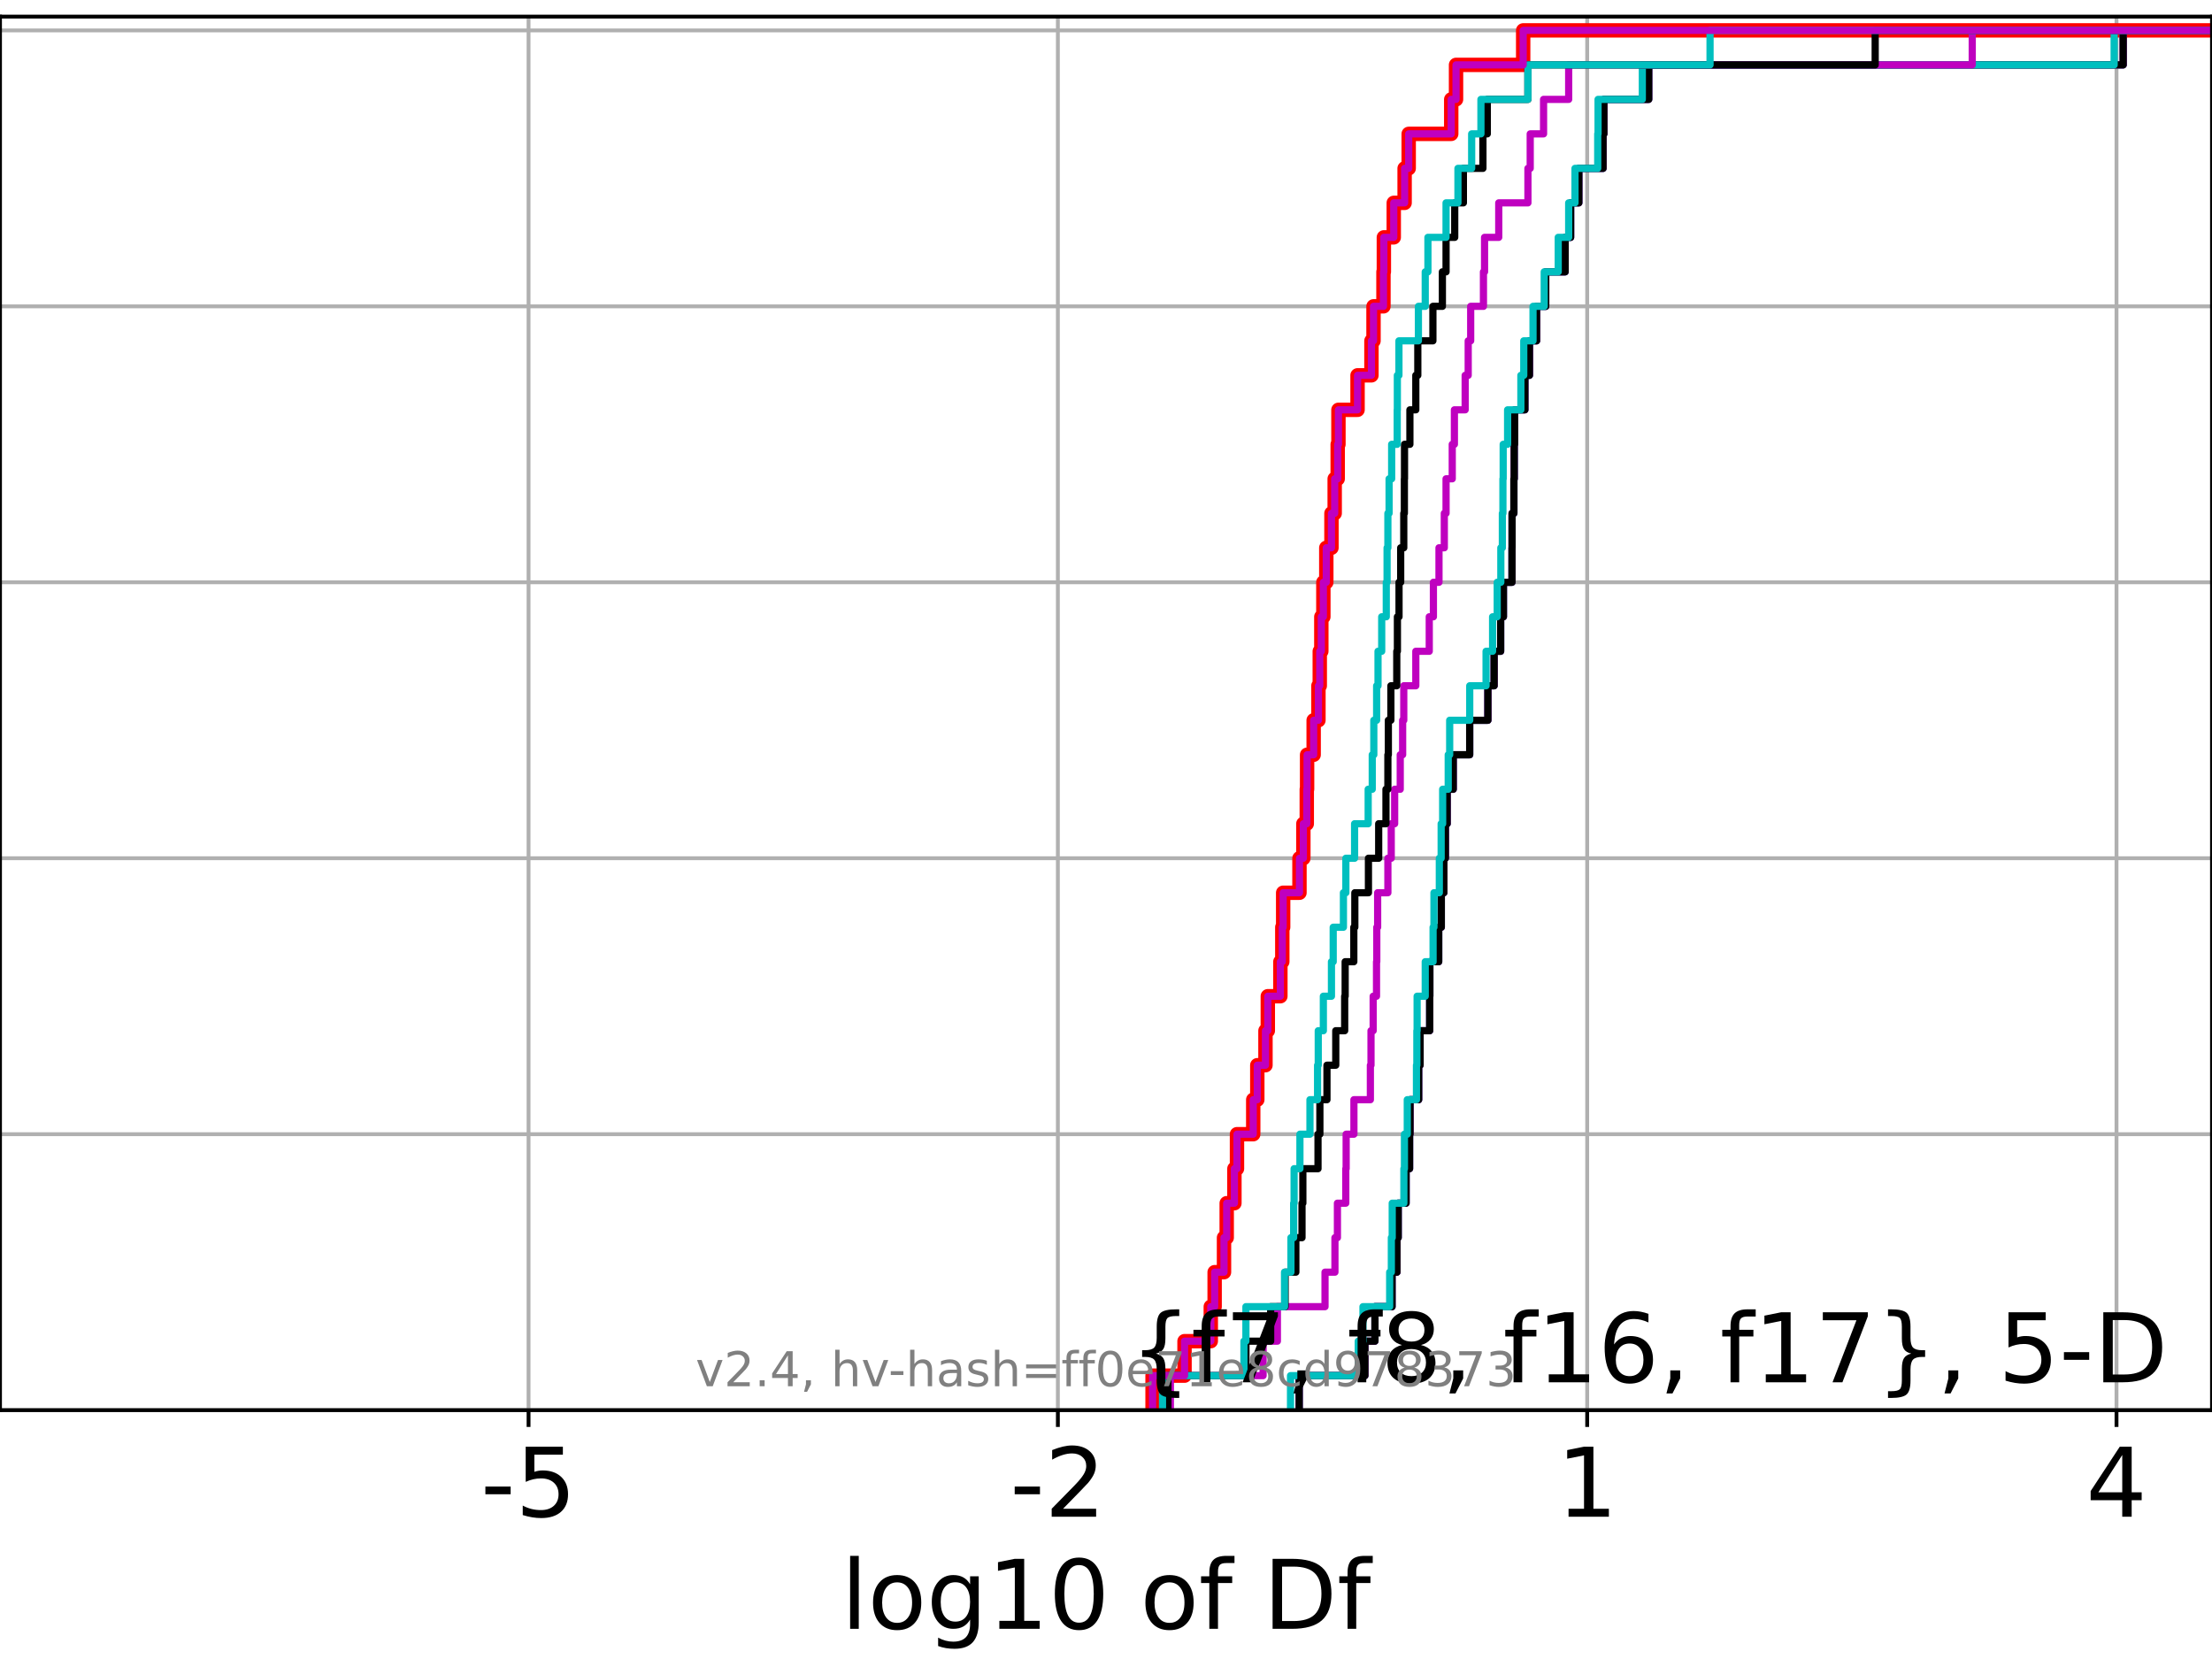 <?xml version="1.0" encoding="utf-8" standalone="no"?>
<!DOCTYPE svg PUBLIC "-//W3C//DTD SVG 1.1//EN"
  "http://www.w3.org/Graphics/SVG/1.1/DTD/svg11.dtd">
<!-- Created with matplotlib (https://matplotlib.org/) -->
<svg height="345.6pt" version="1.1" viewBox="0 0 460.8 345.6" width="460.8pt" xmlns="http://www.w3.org/2000/svg" xmlns:xlink="http://www.w3.org/1999/xlink">
 <defs>
  <style type="text/css">*{stroke-linecap:butt;stroke-linejoin:round;}</style>
 </defs>
 <g id="figure_1">
  <g id="patch_1">
   <path d="M 0 345.6 
L 460.8 345.6 
L 460.8 0 
L 0 0 
z
" style="fill:#ffffff;"/>
  </g>
  <g id="axes_1">
   <g id="patch_2">
    <path d="M 0 293.76 
L 460.8 293.76 
L 460.8 3.456 
L 0 3.456 
z
" style="fill:#ffffff;"/>
   </g>
   <g id="matplotlib.axis_1">
    <g id="xtick_1">
     <g id="line2d_1">
      <path clip-path="url(#p2124a23c03)" d="M 110.108 293.76 
L 110.108 3.456 
" style="fill:none;stroke:#b0b0b0;stroke-linecap:square;stroke-width:0.8;"/>
     </g>
     <g id="line2d_2">
      <defs>
       <path d="M 0 0 
L 0 3.5 
" id="m27777e751d" style="stroke:#000000;stroke-width:0.8;"/>
      </defs>
      <g>
       <use style="stroke:#000000;stroke-width:0.8;" x="110.108" xlink:href="#m27777e751d" y="293.76"/>
      </g>
     </g>
     <g id="text_1">
      <!-- -5 -->
      <g transform="translate(100.137 315.957)scale(0.2 -0.2)">
       <defs>
        <path d="M 4.891 31.391 
L 31.203 31.391 
L 31.203 23.391 
L 4.891 23.391 
z
" id="DejaVuSans-45"/>
        <path d="M 10.797 72.906 
L 49.516 72.906 
L 49.516 64.594 
L 19.828 64.594 
L 19.828 46.734 
Q 21.969 47.469 24.109 47.828 
Q 26.266 48.188 28.422 48.188 
Q 40.625 48.188 47.75 41.5 
Q 54.891 34.812 54.891 23.391 
Q 54.891 11.625 47.562 5.094 
Q 40.234 -1.422 26.906 -1.422 
Q 22.312 -1.422 17.547 -0.641 
Q 12.797 0.141 7.719 1.703 
L 7.719 11.625 
Q 12.109 9.234 16.797 8.062 
Q 21.484 6.891 26.703 6.891 
Q 35.156 6.891 40.078 11.328 
Q 45.016 15.766 45.016 23.391 
Q 45.016 31 40.078 35.438 
Q 35.156 39.891 26.703 39.891 
Q 22.75 39.891 18.812 39.016 
Q 14.891 38.141 10.797 36.281 
z
" id="DejaVuSans-53"/>
       </defs>
       <use xlink:href="#DejaVuSans-45"/>
       <use x="36.084" xlink:href="#DejaVuSans-53"/>
      </g>
     </g>
    </g>
    <g id="xtick_2">
     <g id="line2d_3">
      <path clip-path="url(#p2124a23c03)" d="M 220.374 293.76 
L 220.374 3.456 
" style="fill:none;stroke:#b0b0b0;stroke-linecap:square;stroke-width:0.8;"/>
     </g>
     <g id="line2d_4">
      <g>
       <use style="stroke:#000000;stroke-width:0.8;" x="220.374" xlink:href="#m27777e751d" y="293.76"/>
      </g>
     </g>
     <g id="text_2">
      <!-- -2 -->
      <g transform="translate(210.404 315.957)scale(0.2 -0.2)">
       <defs>
        <path d="M 19.188 8.297 
L 53.609 8.297 
L 53.609 0 
L 7.328 0 
L 7.328 8.297 
Q 12.938 14.109 22.625 23.891 
Q 32.328 33.688 34.812 36.531 
Q 39.547 41.844 41.422 45.531 
Q 43.312 49.219 43.312 52.781 
Q 43.312 58.594 39.234 62.25 
Q 35.156 65.922 28.609 65.922 
Q 23.969 65.922 18.812 64.312 
Q 13.672 62.703 7.812 59.422 
L 7.812 69.391 
Q 13.766 71.781 18.938 73 
Q 24.125 74.219 28.422 74.219 
Q 39.75 74.219 46.484 68.547 
Q 53.219 62.891 53.219 53.422 
Q 53.219 48.922 51.531 44.891 
Q 49.859 40.875 45.406 35.406 
Q 44.188 33.984 37.641 27.219 
Q 31.109 20.453 19.188 8.297 
z
" id="DejaVuSans-50"/>
       </defs>
       <use xlink:href="#DejaVuSans-45"/>
       <use x="36.084" xlink:href="#DejaVuSans-50"/>
      </g>
     </g>
    </g>
    <g id="xtick_3">
     <g id="line2d_5">
      <path clip-path="url(#p2124a23c03)" d="M 330.64 293.76 
L 330.64 3.456 
" style="fill:none;stroke:#b0b0b0;stroke-linecap:square;stroke-width:0.8;"/>
     </g>
     <g id="line2d_6">
      <g>
       <use style="stroke:#000000;stroke-width:0.8;" x="330.64" xlink:href="#m27777e751d" y="293.76"/>
      </g>
     </g>
     <g id="text_3">
      <!-- 1 -->
      <g transform="translate(324.278 315.957)scale(0.2 -0.2)">
       <defs>
        <path d="M 12.406 8.297 
L 28.516 8.297 
L 28.516 63.922 
L 10.984 60.406 
L 10.984 69.391 
L 28.422 72.906 
L 38.281 72.906 
L 38.281 8.297 
L 54.391 8.297 
L 54.391 0 
L 12.406 0 
z
" id="DejaVuSans-49"/>
       </defs>
       <use xlink:href="#DejaVuSans-49"/>
      </g>
     </g>
    </g>
    <g id="xtick_4">
     <g id="line2d_7">
      <path clip-path="url(#p2124a23c03)" d="M 440.907 293.76 
L 440.907 3.456 
" style="fill:none;stroke:#b0b0b0;stroke-linecap:square;stroke-width:0.8;"/>
     </g>
     <g id="line2d_8">
      <g>
       <use style="stroke:#000000;stroke-width:0.8;" x="440.907" xlink:href="#m27777e751d" y="293.76"/>
      </g>
     </g>
     <g id="text_4">
      <!-- 4 -->
      <g transform="translate(434.544 315.957)scale(0.2 -0.2)">
       <defs>
        <path d="M 37.797 64.312 
L 12.891 25.391 
L 37.797 25.391 
z
M 35.203 72.906 
L 47.609 72.906 
L 47.609 25.391 
L 58.016 25.391 
L 58.016 17.188 
L 47.609 17.188 
L 47.609 0 
L 37.797 0 
L 37.797 17.188 
L 4.891 17.188 
L 4.891 26.703 
z
" id="DejaVuSans-52"/>
       </defs>
       <use xlink:href="#DejaVuSans-52"/>
      </g>
     </g>
    </g>
    <g id="text_5">
     <!-- log10 of Df -->
     <g transform="translate(175.214 339.313)scale(0.2 -0.2)">
      <defs>
       <path d="M 9.422 75.984 
L 18.406 75.984 
L 18.406 0 
L 9.422 0 
z
" id="DejaVuSans-108"/>
       <path d="M 30.609 48.391 
Q 23.391 48.391 19.188 42.75 
Q 14.984 37.109 14.984 27.297 
Q 14.984 17.484 19.156 11.844 
Q 23.344 6.203 30.609 6.203 
Q 37.797 6.203 41.984 11.859 
Q 46.188 17.531 46.188 27.297 
Q 46.188 37.016 41.984 42.703 
Q 37.797 48.391 30.609 48.391 
z
M 30.609 56 
Q 42.328 56 49.016 48.375 
Q 55.719 40.766 55.719 27.297 
Q 55.719 13.875 49.016 6.219 
Q 42.328 -1.422 30.609 -1.422 
Q 18.844 -1.422 12.172 6.219 
Q 5.516 13.875 5.516 27.297 
Q 5.516 40.766 12.172 48.375 
Q 18.844 56 30.609 56 
z
" id="DejaVuSans-111"/>
       <path d="M 45.406 27.984 
Q 45.406 37.75 41.375 43.109 
Q 37.359 48.484 30.078 48.484 
Q 22.859 48.484 18.828 43.109 
Q 14.797 37.75 14.797 27.984 
Q 14.797 18.266 18.828 12.891 
Q 22.859 7.516 30.078 7.516 
Q 37.359 7.516 41.375 12.891 
Q 45.406 18.266 45.406 27.984 
z
M 54.391 6.781 
Q 54.391 -7.172 48.188 -13.984 
Q 42 -20.797 29.203 -20.797 
Q 24.469 -20.797 20.266 -20.094 
Q 16.062 -19.391 12.109 -17.922 
L 12.109 -9.188 
Q 16.062 -11.328 19.922 -12.344 
Q 23.781 -13.375 27.781 -13.375 
Q 36.625 -13.375 41.016 -8.766 
Q 45.406 -4.156 45.406 5.172 
L 45.406 9.625 
Q 42.625 4.781 38.281 2.391 
Q 33.938 0 27.875 0 
Q 17.828 0 11.672 7.656 
Q 5.516 15.328 5.516 27.984 
Q 5.516 40.672 11.672 48.328 
Q 17.828 56 27.875 56 
Q 33.938 56 38.281 53.609 
Q 42.625 51.219 45.406 46.391 
L 45.406 54.688 
L 54.391 54.688 
z
" id="DejaVuSans-103"/>
       <path d="M 31.781 66.406 
Q 24.172 66.406 20.328 58.906 
Q 16.5 51.422 16.5 36.375 
Q 16.5 21.391 20.328 13.891 
Q 24.172 6.391 31.781 6.391 
Q 39.453 6.391 43.281 13.891 
Q 47.125 21.391 47.125 36.375 
Q 47.125 51.422 43.281 58.906 
Q 39.453 66.406 31.781 66.406 
z
M 31.781 74.219 
Q 44.047 74.219 50.516 64.516 
Q 56.984 54.828 56.984 36.375 
Q 56.984 17.969 50.516 8.266 
Q 44.047 -1.422 31.781 -1.422 
Q 19.531 -1.422 13.062 8.266 
Q 6.594 17.969 6.594 36.375 
Q 6.594 54.828 13.062 64.516 
Q 19.531 74.219 31.781 74.219 
z
" id="DejaVuSans-48"/>
       <path id="DejaVuSans-32"/>
       <path d="M 37.109 75.984 
L 37.109 68.5 
L 28.516 68.5 
Q 23.688 68.5 21.797 66.547 
Q 19.922 64.594 19.922 59.516 
L 19.922 54.688 
L 34.719 54.688 
L 34.719 47.703 
L 19.922 47.703 
L 19.922 0 
L 10.891 0 
L 10.891 47.703 
L 2.297 47.703 
L 2.297 54.688 
L 10.891 54.688 
L 10.891 58.5 
Q 10.891 67.625 15.141 71.797 
Q 19.391 75.984 28.609 75.984 
z
" id="DejaVuSans-102"/>
       <path d="M 19.672 64.797 
L 19.672 8.109 
L 31.594 8.109 
Q 46.688 8.109 53.688 14.938 
Q 60.688 21.781 60.688 36.531 
Q 60.688 51.172 53.688 57.984 
Q 46.688 64.797 31.594 64.797 
z
M 9.812 72.906 
L 30.078 72.906 
Q 51.266 72.906 61.172 64.094 
Q 71.094 55.281 71.094 36.531 
Q 71.094 17.672 61.125 8.828 
Q 51.172 0 30.078 0 
L 9.812 0 
z
" id="DejaVuSans-68"/>
      </defs>
      <use xlink:href="#DejaVuSans-108"/>
      <use x="27.783" xlink:href="#DejaVuSans-111"/>
      <use x="88.965" xlink:href="#DejaVuSans-103"/>
      <use x="152.441" xlink:href="#DejaVuSans-49"/>
      <use x="216.064" xlink:href="#DejaVuSans-48"/>
      <use x="279.688" xlink:href="#DejaVuSans-32"/>
      <use x="311.475" xlink:href="#DejaVuSans-111"/>
      <use x="372.656" xlink:href="#DejaVuSans-102"/>
      <use x="407.861" xlink:href="#DejaVuSans-32"/>
      <use x="439.648" xlink:href="#DejaVuSans-68"/>
      <use x="516.65" xlink:href="#DejaVuSans-102"/>
     </g>
    </g>
   </g>
   <g id="matplotlib.axis_2">
    <g id="ytick_1">
     <g id="line2d_9">
      <path clip-path="url(#p2124a23c03)" d="M 0 293.76 
L 460.8 293.76 
" style="fill:none;stroke:#b0b0b0;stroke-linecap:square;stroke-width:0.8;"/>
     </g>
     <g id="line2d_10">
      <defs>
       <path d="M 0 0 
L -3.5 0 
" id="m927adf8f9a" style="stroke:#000000;stroke-width:0.8;"/>
      </defs>
      <g>
       <use style="stroke:#000000;stroke-width:0.8;" x="0" xlink:href="#m927adf8f9a" y="293.76"/>
      </g>
     </g>
    </g>
    <g id="ytick_2">
     <g id="line2d_11">
      <path clip-path="url(#p2124a23c03)" d="M 0 236.274 
L 460.8 236.274 
" style="fill:none;stroke:#b0b0b0;stroke-linecap:square;stroke-width:0.8;"/>
     </g>
     <g id="line2d_12">
      <g>
       <use style="stroke:#000000;stroke-width:0.8;" x="0" xlink:href="#m927adf8f9a" y="236.274"/>
      </g>
     </g>
    </g>
    <g id="ytick_3">
     <g id="line2d_13">
      <path clip-path="url(#p2124a23c03)" d="M 0 178.788 
L 460.8 178.788 
" style="fill:none;stroke:#b0b0b0;stroke-linecap:square;stroke-width:0.8;"/>
     </g>
     <g id="line2d_14">
      <g>
       <use style="stroke:#000000;stroke-width:0.8;" x="0" xlink:href="#m927adf8f9a" y="178.788"/>
      </g>
     </g>
    </g>
    <g id="ytick_4">
     <g id="line2d_15">
      <path clip-path="url(#p2124a23c03)" d="M 0 121.302 
L 460.8 121.302 
" style="fill:none;stroke:#b0b0b0;stroke-linecap:square;stroke-width:0.8;"/>
     </g>
     <g id="line2d_16">
      <g>
       <use style="stroke:#000000;stroke-width:0.8;" x="0" xlink:href="#m927adf8f9a" y="121.302"/>
      </g>
     </g>
    </g>
    <g id="ytick_5">
     <g id="line2d_17">
      <path clip-path="url(#p2124a23c03)" d="M 0 63.816 
L 460.8 63.816 
" style="fill:none;stroke:#b0b0b0;stroke-linecap:square;stroke-width:0.8;"/>
     </g>
     <g id="line2d_18">
      <g>
       <use style="stroke:#000000;stroke-width:0.8;" x="0" xlink:href="#m927adf8f9a" y="63.816"/>
      </g>
     </g>
    </g>
    <g id="ytick_6">
     <g id="line2d_19">
      <path clip-path="url(#p2124a23c03)" d="M 0 6.33 
L 460.8 6.33 
" style="fill:none;stroke:#b0b0b0;stroke-linecap:square;stroke-width:0.8;"/>
     </g>
     <g id="line2d_20">
      <g>
       <use style="stroke:#000000;stroke-width:0.8;" x="0" xlink:href="#m927adf8f9a" y="6.33"/>
      </g>
     </g>
    </g>
   </g>
   <g id="line2d_21">
    <path clip-path="url(#p2124a23c03)" d="M 240.099 293.76 
L 240.099 286.574 
L 246.759 286.574 
L 246.759 279.389 
L 252.229 279.389 
L 252.229 272.203 
L 253.031 272.203 
L 253.031 265.017 
L 254.983 265.017 
L 254.983 257.831 
L 255.545 257.831 
L 255.545 250.646 
L 257.151 250.646 
L 257.151 243.46 
L 257.686 243.46 
L 257.686 236.274 
L 261.072 236.274 
L 261.072 229.088 
L 261.917 229.088 
L 261.917 221.903 
L 263.621 221.903 
L 263.621 214.717 
L 264.108 214.717 
L 264.108 207.531 
L 266.727 207.531 
L 266.727 200.345 
L 267.127 200.345 
L 267.127 193.16 
L 267.307 193.16 
L 267.307 185.974 
L 270.704 185.974 
L 270.704 178.788 
L 271.514 178.788 
L 271.514 171.602 
L 272.224 171.602 
L 272.224 164.417 
L 272.292 164.417 
L 272.292 157.231 
L 273.659 157.231 
L 273.659 150.045 
L 274.654 150.045 
L 274.654 142.859 
L 274.931 142.859 
L 274.931 135.674 
L 275.257 135.674 
L 275.257 128.488 
L 275.681 128.488 
L 275.681 121.302 
L 276.291 121.302 
L 276.291 114.116 
L 277.366 114.116 
L 277.366 106.931 
L 278.04 106.931 
L 278.04 99.745 
L 278.666 99.745 
L 278.666 92.559 
L 278.822 92.559 
L 278.822 85.373 
L 282.802 85.373 
L 282.802 78.188 
L 285.697 78.188 
L 285.697 71.002 
L 286.129 71.002 
L 286.129 63.816 
L 288.201 63.816 
L 288.201 56.63 
L 288.283 56.63 
L 288.283 49.445 
L 290.344 49.445 
L 290.344 42.259 
L 292.607 42.259 
L 292.607 35.073 
L 293.456 35.073 
L 293.456 27.888 
L 302.317 27.888 
L 302.317 20.702 
L 303.318 20.702 
L 303.318 13.516 
L 317.306 13.516 
L 317.306 6.33 
L 317.306 6.33 
L 317.306 6.33 
L 460.8 6.33 
" style="fill:none;stroke:#ff0000;stroke-linecap:square;stroke-width:3;"/>
   </g>
   <g id="line2d_22">
    <path clip-path="url(#p2124a23c03)" d="M 270.645 293.76 
L 270.645 286.574 
L 284.334 286.574 
L 284.334 279.389 
L 286.428 279.389 
L 286.428 272.203 
L 289.985 272.203 
L 289.985 265.017 
L 291.012 265.017 
L 291.012 257.831 
L 291.266 257.831 
L 291.266 250.646 
L 292.908 250.646 
L 292.908 243.46 
L 293.641 243.46 
L 293.641 236.274 
L 293.728 236.274 
L 293.728 229.088 
L 295.528 229.088 
L 295.528 221.903 
L 295.828 221.903 
L 295.828 214.717 
L 297.832 214.717 
L 297.832 207.531 
L 297.863 207.531 
L 297.863 200.345 
L 299.709 200.345 
L 299.709 193.16 
L 300.252 193.16 
L 300.252 185.974 
L 300.786 185.974 
L 300.786 178.788 
L 301.098 178.788 
L 301.098 171.602 
L 301.466 171.602 
L 301.466 164.417 
L 302.729 164.417 
L 302.729 157.231 
L 306.165 157.231 
L 306.165 150.045 
L 309.956 150.045 
L 309.956 142.859 
L 311.254 142.859 
L 311.254 135.674 
L 312.615 135.674 
L 312.615 128.488 
L 313.188 128.488 
L 313.188 121.302 
L 314.98 121.302 
L 314.98 114.116 
L 314.993 114.116 
L 314.993 106.931 
L 315.373 106.931 
L 315.373 99.745 
L 315.441 99.745 
L 315.441 92.559 
L 315.521 92.559 
L 315.521 85.373 
L 317.658 85.373 
L 317.658 78.188 
L 318.609 78.188 
L 318.609 71.002 
L 320.096 71.002 
L 320.096 63.816 
L 322.003 63.816 
L 322.003 56.63 
L 326.047 56.63 
L 326.047 49.445 
L 327.191 49.445 
L 327.191 42.259 
L 328.897 42.259 
L 328.897 35.073 
L 333.944 35.073 
L 333.944 27.888 
L 334.123 27.888 
L 334.123 20.702 
L 343.456 20.702 
L 343.456 13.516 
L 442.301 13.516 
L 442.301 6.33 
L 442.301 6.33 
L 442.301 6.33 
L 460.8 6.33 
" style="fill:none;stroke:#00bfbf;stroke-linecap:square;stroke-width:1.5;"/>
   </g>
   <g id="line2d_23">
    <path clip-path="url(#p2124a23c03)" d="M 270.645 293.76 
L 270.645 286.574 
L 284.334 286.574 
L 284.334 279.389 
L 286.428 279.389 
L 286.428 272.203 
L 289.985 272.203 
L 289.985 265.017 
L 291.012 265.017 
L 291.012 257.831 
L 291.266 257.831 
L 291.266 250.646 
L 292.908 250.646 
L 292.908 243.46 
L 293.641 243.46 
L 293.641 236.274 
L 293.728 236.274 
L 293.728 229.088 
L 295.528 229.088 
L 295.528 221.903 
L 295.828 221.903 
L 295.828 214.717 
L 297.832 214.717 
L 297.832 207.531 
L 297.863 207.531 
L 297.863 200.345 
L 299.709 200.345 
L 299.709 193.16 
L 300.252 193.16 
L 300.252 185.974 
L 300.786 185.974 
L 300.786 178.788 
L 301.098 178.788 
L 301.098 171.602 
L 301.466 171.602 
L 301.466 164.417 
L 302.729 164.417 
L 302.729 157.231 
L 306.165 157.231 
L 306.165 150.045 
L 309.956 150.045 
L 309.956 142.859 
L 311.254 142.859 
L 311.254 135.674 
L 312.615 135.674 
L 312.615 128.488 
L 313.188 128.488 
L 313.188 121.302 
L 314.98 121.302 
L 314.98 114.116 
L 314.993 114.116 
L 314.993 106.931 
L 315.373 106.931 
L 315.373 99.745 
L 315.441 99.745 
L 315.441 92.559 
L 315.521 92.559 
L 315.521 85.373 
L 317.658 85.373 
L 317.658 78.188 
L 318.609 78.188 
L 318.609 71.002 
L 320.096 71.002 
L 320.096 63.816 
L 322.003 63.816 
L 322.003 56.63 
L 326.047 56.63 
L 326.047 49.445 
L 327.191 49.445 
L 327.191 42.259 
L 328.897 42.259 
L 328.897 35.073 
L 333.944 35.073 
L 333.944 27.888 
L 334.123 27.888 
L 334.123 20.702 
L 343.456 20.702 
L 343.456 13.516 
L 442.301 13.516 
L 442.301 6.33 
L 442.301 6.33 
L 442.301 6.33 
L 460.8 6.33 
" style="fill:none;stroke:#bf00bf;stroke-linecap:square;stroke-width:1.5;"/>
   </g>
   <g id="line2d_24">
    <path clip-path="url(#p2124a23c03)" d="M 270.644 293.76 
L 270.644 286.574 
L 284.334 286.574 
L 284.334 279.389 
L 286.428 279.389 
L 286.428 272.203 
L 289.985 272.203 
L 289.985 265.017 
L 291.012 265.017 
L 291.012 257.831 
L 291.266 257.831 
L 291.266 250.646 
L 292.908 250.646 
L 292.908 243.46 
L 293.641 243.46 
L 293.641 236.274 
L 293.728 236.274 
L 293.728 229.088 
L 295.528 229.088 
L 295.528 221.903 
L 295.828 221.903 
L 295.828 214.717 
L 297.832 214.717 
L 297.832 207.531 
L 297.863 207.531 
L 297.863 200.345 
L 299.709 200.345 
L 299.709 193.16 
L 300.252 193.16 
L 300.252 185.974 
L 300.786 185.974 
L 300.786 178.788 
L 301.098 178.788 
L 301.098 171.602 
L 301.466 171.602 
L 301.466 164.417 
L 302.729 164.417 
L 302.729 157.231 
L 306.164 157.231 
L 306.164 150.045 
L 309.956 150.045 
L 309.956 142.859 
L 311.254 142.859 
L 311.254 135.674 
L 312.615 135.674 
L 312.615 128.488 
L 313.188 128.488 
L 313.188 121.302 
L 314.98 121.302 
L 314.98 114.116 
L 314.993 114.116 
L 314.993 106.931 
L 315.373 106.931 
L 315.373 99.745 
L 315.441 99.745 
L 315.441 92.559 
L 315.521 92.559 
L 315.521 85.373 
L 317.658 85.373 
L 317.658 78.188 
L 318.609 78.188 
L 318.609 71.002 
L 320.096 71.002 
L 320.096 63.816 
L 322.003 63.816 
L 322.003 56.63 
L 326.047 56.63 
L 326.047 49.445 
L 327.19 49.445 
L 327.19 42.259 
L 328.897 42.259 
L 328.897 35.073 
L 333.944 35.073 
L 333.944 27.888 
L 334.123 27.888 
L 334.123 20.702 
L 343.456 20.702 
L 343.456 13.516 
L 442.301 13.516 
L 442.301 6.33 
L 442.301 6.33 
L 442.301 6.33 
L 460.8 6.33 
" style="fill:none;stroke:#000000;stroke-linecap:square;stroke-width:1.5;"/>
   </g>
   <g id="line2d_25">
    <path clip-path="url(#p2124a23c03)" d="M 268.839 293.76 
L 268.839 286.574 
L 282.947 286.574 
L 282.947 279.389 
L 283.933 279.389 
L 283.933 272.203 
L 289.495 272.203 
L 289.495 265.017 
L 289.844 265.017 
L 289.844 257.831 
L 290.026 257.831 
L 290.026 250.646 
L 292.454 250.646 
L 292.454 243.46 
L 292.571 243.46 
L 292.571 236.274 
L 293.161 236.274 
L 293.161 229.088 
L 295.075 229.088 
L 295.075 221.903 
L 295.156 221.903 
L 295.156 214.717 
L 295.212 214.717 
L 295.212 207.531 
L 296.904 207.531 
L 296.904 200.345 
L 298.537 200.345 
L 298.537 193.16 
L 298.719 193.16 
L 298.719 185.974 
L 299.839 185.974 
L 299.839 178.788 
L 300.219 178.788 
L 300.219 171.602 
L 300.533 171.602 
L 300.533 164.417 
L 301.691 164.417 
L 301.691 157.231 
L 301.996 157.231 
L 301.996 150.045 
L 306.173 150.045 
L 306.173 142.859 
L 309.576 142.859 
L 309.576 135.674 
L 310.935 135.674 
L 310.935 128.488 
L 311.897 128.488 
L 311.897 121.302 
L 312.65 121.302 
L 312.65 114.116 
L 312.968 114.116 
L 312.968 106.931 
L 313.086 106.931 
L 313.086 99.745 
L 313.141 99.745 
L 313.141 92.559 
L 314.061 92.559 
L 314.061 85.373 
L 316.826 85.373 
L 316.826 78.188 
L 317.428 78.188 
L 317.428 71.002 
L 319.357 71.002 
L 319.357 63.816 
L 321.69 63.816 
L 321.69 56.63 
L 324.608 56.63 
L 324.608 49.445 
L 326.784 49.445 
L 326.784 42.259 
L 328.102 42.259 
L 328.102 35.073 
L 332.835 35.073 
L 332.835 27.888 
L 332.906 27.888 
L 332.906 20.702 
L 342.126 20.702 
L 342.126 13.516 
L 440.417 13.516 
L 440.417 6.33 
L 440.417 6.33 
L 440.417 6.33 
L 460.8 6.33 
" style="fill:none;stroke:#00bfbf;stroke-linecap:square;stroke-width:1.5;"/>
   </g>
   <g id="line2d_26">
    <path clip-path="url(#p2124a23c03)" d="M 243.812 293.76 
L 243.812 286.574 
L 263.126 286.574 
L 263.126 279.389 
L 266.103 279.389 
L 266.103 272.203 
L 276.027 272.203 
L 276.027 265.017 
L 278.091 265.017 
L 278.091 257.831 
L 278.61 257.831 
L 278.61 250.646 
L 280.35 250.646 
L 280.35 243.46 
L 280.429 243.46 
L 280.429 236.274 
L 282.048 236.274 
L 282.048 229.088 
L 285.475 229.088 
L 285.475 221.903 
L 285.606 221.903 
L 285.606 214.717 
L 286.056 214.717 
L 286.056 207.531 
L 286.753 207.531 
L 286.753 200.345 
L 286.811 200.345 
L 286.811 193.16 
L 286.989 193.16 
L 286.989 185.974 
L 289.122 185.974 
L 289.122 178.788 
L 289.819 178.788 
L 289.819 171.602 
L 290.532 171.602 
L 290.532 164.417 
L 291.695 164.417 
L 291.695 157.231 
L 292.196 157.231 
L 292.196 150.045 
L 292.432 150.045 
L 292.432 142.859 
L 294.939 142.859 
L 294.939 135.674 
L 297.74 135.674 
L 297.74 128.488 
L 298.604 128.488 
L 298.604 121.302 
L 299.768 121.302 
L 299.768 114.116 
L 300.877 114.116 
L 300.877 106.931 
L 301.241 106.931 
L 301.241 99.745 
L 302.53 99.745 
L 302.53 92.559 
L 302.979 92.559 
L 302.979 85.373 
L 305.221 85.373 
L 305.221 78.188 
L 305.854 78.188 
L 305.854 71.002 
L 306.371 71.002 
L 306.371 63.816 
L 309.029 63.816 
L 309.029 56.63 
L 309.26 56.63 
L 309.26 49.445 
L 312.216 49.445 
L 312.216 42.259 
L 318.295 42.259 
L 318.295 35.073 
L 318.772 35.073 
L 318.772 27.888 
L 321.553 27.888 
L 321.553 20.702 
L 326.784 20.702 
L 326.784 13.516 
L 410.854 13.516 
L 410.854 6.33 
L 410.854 6.33 
L 410.854 6.33 
L 460.8 6.33 
" style="fill:none;stroke:#bf00bf;stroke-linecap:square;stroke-width:1.5;"/>
   </g>
   <g id="line2d_27">
    <path clip-path="url(#p2124a23c03)" d="M 243.297 293.76 
L 243.297 286.574 
L 259.555 286.574 
L 259.555 279.389 
L 264.702 279.389 
L 264.702 272.203 
L 267.717 272.203 
L 267.717 265.017 
L 269.95 265.017 
L 269.95 257.831 
L 271.233 257.831 
L 271.233 250.646 
L 271.408 250.646 
L 271.408 243.46 
L 274.566 243.46 
L 274.566 236.274 
L 274.955 236.274 
L 274.955 229.088 
L 276.43 229.088 
L 276.43 221.903 
L 278.265 221.903 
L 278.265 214.717 
L 280.121 214.717 
L 280.121 207.531 
L 280.222 207.531 
L 280.222 200.345 
L 282.026 200.345 
L 282.026 193.16 
L 282.237 193.16 
L 282.237 185.974 
L 285.072 185.974 
L 285.072 178.788 
L 287.205 178.788 
L 287.205 171.602 
L 288.722 171.602 
L 288.722 164.417 
L 289.122 164.417 
L 289.122 157.231 
L 289.219 157.231 
L 289.219 150.045 
L 289.745 150.045 
L 289.745 142.859 
L 290.972 142.859 
L 290.972 135.674 
L 291.106 135.674 
L 291.106 128.488 
L 291.444 128.488 
L 291.444 121.302 
L 291.79 121.302 
L 291.79 114.116 
L 292.432 114.116 
L 292.432 106.931 
L 292.556 106.931 
L 292.556 99.745 
L 292.586 99.745 
L 292.586 92.559 
L 293.708 92.559 
L 293.708 85.373 
L 294.939 85.373 
L 294.939 78.188 
L 295.356 78.188 
L 295.356 71.002 
L 298.501 71.002 
L 298.501 63.816 
L 300.475 63.816 
L 300.475 56.63 
L 301.241 56.63 
L 301.241 49.445 
L 303.046 49.445 
L 303.046 42.259 
L 304.852 42.259 
L 304.852 35.073 
L 308.92 35.073 
L 308.92 27.888 
L 309.832 27.888 
L 309.832 20.702 
L 318.295 20.702 
L 318.295 13.516 
L 390.636 13.516 
L 390.636 6.33 
L 390.636 6.33 
L 390.636 6.33 
L 460.8 6.33 
" style="fill:none;stroke:#000000;stroke-linecap:square;stroke-width:1.5;"/>
   </g>
   <g id="line2d_28">
    <path clip-path="url(#p2124a23c03)" d="M 242.171 293.76 
L 242.171 286.574 
L 259.135 286.574 
L 259.135 279.389 
L 259.547 279.389 
L 259.547 272.203 
L 267.59 272.203 
L 267.59 265.017 
L 268.926 265.017 
L 268.926 257.831 
L 269.491 257.831 
L 269.491 250.646 
L 269.587 250.646 
L 269.587 243.46 
L 270.799 243.46 
L 270.799 236.274 
L 272.889 236.274 
L 272.889 229.088 
L 274.474 229.088 
L 274.474 221.903 
L 274.617 221.903 
L 274.617 214.717 
L 275.68 214.717 
L 275.68 207.531 
L 277.367 207.531 
L 277.367 200.345 
L 277.731 200.345 
L 277.731 193.16 
L 279.86 193.16 
L 279.86 185.974 
L 280.369 185.974 
L 280.369 178.788 
L 282.187 178.788 
L 282.187 171.602 
L 285.016 171.602 
L 285.016 164.417 
L 285.864 164.417 
L 285.864 157.231 
L 286.191 157.231 
L 286.191 150.045 
L 286.778 150.045 
L 286.778 142.859 
L 287.067 142.859 
L 287.067 135.674 
L 287.835 135.674 
L 287.835 128.488 
L 288.788 128.488 
L 288.788 121.302 
L 288.954 121.302 
L 288.954 114.116 
L 289.121 114.116 
L 289.121 106.931 
L 289.374 106.931 
L 289.374 99.745 
L 289.909 99.745 
L 289.909 92.559 
L 291.063 92.559 
L 291.063 85.373 
L 291.093 85.373 
L 291.093 78.188 
L 291.425 78.188 
L 291.425 71.002 
L 295.481 71.002 
L 295.481 63.816 
L 296.903 63.816 
L 296.903 56.63 
L 297.463 56.63 
L 297.463 49.445 
L 301.241 49.445 
L 301.241 42.259 
L 303.717 42.259 
L 303.717 35.073 
L 306.574 35.073 
L 306.574 27.888 
L 308.505 27.888 
L 308.505 20.702 
L 318.295 20.702 
L 318.295 13.516 
L 356.234 13.516 
L 356.234 6.33 
L 356.234 6.33 
L 356.234 6.33 
L 460.8 6.33 
" style="fill:none;stroke:#00bfbf;stroke-linecap:square;stroke-width:1.5;"/>
   </g>
   <g id="line2d_29">
    <path clip-path="url(#p2124a23c03)" d="M 240.099 293.76 
L 240.099 286.574 
L 246.759 286.574 
L 246.759 279.389 
L 252.229 279.389 
L 252.229 272.203 
L 253.031 272.203 
L 253.031 265.017 
L 254.983 265.017 
L 254.983 257.831 
L 255.545 257.831 
L 255.545 250.646 
L 257.151 250.646 
L 257.151 243.46 
L 257.686 243.46 
L 257.686 236.274 
L 261.072 236.274 
L 261.072 229.088 
L 261.917 229.088 
L 261.917 221.903 
L 263.621 221.903 
L 263.621 214.717 
L 264.108 214.717 
L 264.108 207.531 
L 266.727 207.531 
L 266.727 200.345 
L 267.127 200.345 
L 267.127 193.16 
L 267.307 193.16 
L 267.307 185.974 
L 270.704 185.974 
L 270.704 178.788 
L 271.514 178.788 
L 271.514 171.602 
L 272.224 171.602 
L 272.224 164.417 
L 272.292 164.417 
L 272.292 157.231 
L 273.659 157.231 
L 273.659 150.045 
L 274.654 150.045 
L 274.654 142.859 
L 274.931 142.859 
L 274.931 135.674 
L 275.257 135.674 
L 275.257 128.488 
L 275.681 128.488 
L 275.681 121.302 
L 276.291 121.302 
L 276.291 114.116 
L 277.366 114.116 
L 277.366 106.931 
L 278.04 106.931 
L 278.04 99.745 
L 278.666 99.745 
L 278.666 92.559 
L 278.822 92.559 
L 278.822 85.373 
L 282.802 85.373 
L 282.802 78.188 
L 285.697 78.188 
L 285.697 71.002 
L 286.129 71.002 
L 286.129 63.816 
L 288.201 63.816 
L 288.201 56.63 
L 288.283 56.63 
L 288.283 49.445 
L 290.344 49.445 
L 290.344 42.259 
L 292.607 42.259 
L 292.607 35.073 
L 293.456 35.073 
L 293.456 27.888 
L 302.317 27.888 
L 302.317 20.702 
L 303.318 20.702 
L 303.318 13.516 
L 317.306 13.516 
L 317.306 6.33 
L 317.306 6.33 
L 317.306 6.33 
L 460.8 6.33 
" style="fill:none;stroke:#bf00bf;stroke-linecap:square;stroke-width:1.5;"/>
   </g>
   <g id="patch_3">
    <path d="M 0 293.76 
L 0 3.456 
" style="fill:none;stroke:#000000;stroke-linecap:square;stroke-linejoin:miter;stroke-width:0.8;"/>
   </g>
   <g id="patch_4">
    <path d="M 460.8 293.76 
L 460.8 3.456 
" style="fill:none;stroke:#000000;stroke-linecap:square;stroke-linejoin:miter;stroke-width:0.8;"/>
   </g>
   <g id="patch_5">
    <path d="M 0 293.76 
L 460.8 293.76 
" style="fill:none;stroke:#000000;stroke-linecap:square;stroke-linejoin:miter;stroke-width:0.8;"/>
   </g>
   <g id="patch_6">
    <path d="M 0 3.456 
L 460.8 3.456 
" style="fill:none;stroke:#000000;stroke-linecap:square;stroke-linejoin:miter;stroke-width:0.8;"/>
   </g>
   <g id="text_6">
    <!-- {f7, f8, f16, f17}, 5-D -->
    <g transform="translate(235.431 287.954)scale(0.2 -0.2)">
     <defs>
      <path d="M 51.125 -9.281 
L 51.125 -16.312 
L 48.094 -16.312 
Q 35.938 -16.312 31.812 -12.688 
Q 27.688 -9.078 27.688 1.703 
L 27.688 13.375 
Q 27.688 20.75 25.047 23.578 
Q 22.406 26.422 15.484 26.422 
L 12.5 26.422 
L 12.5 33.406 
L 15.484 33.406 
Q 22.469 33.406 25.078 36.203 
Q 27.688 39.016 27.688 46.297 
L 27.688 58.016 
Q 27.688 68.797 31.812 72.391 
Q 35.938 75.984 48.094 75.984 
L 51.125 75.984 
L 51.125 69 
L 47.797 69 
Q 40.922 69 38.812 66.844 
Q 36.719 64.703 36.719 57.812 
L 36.719 45.703 
Q 36.719 38.031 34.5 34.562 
Q 32.281 31.109 26.906 29.891 
Q 32.328 28.562 34.516 25.094 
Q 36.719 21.625 36.719 14.016 
L 36.719 1.906 
Q 36.719 -4.984 38.812 -7.125 
Q 40.922 -9.281 47.797 -9.281 
z
" id="DejaVuSans-123"/>
      <path d="M 8.203 72.906 
L 55.078 72.906 
L 55.078 68.703 
L 28.609 0 
L 18.312 0 
L 43.219 64.594 
L 8.203 64.594 
z
" id="DejaVuSans-55"/>
      <path d="M 11.719 12.406 
L 22.016 12.406 
L 22.016 4 
L 14.016 -11.625 
L 7.719 -11.625 
L 11.719 4 
z
" id="DejaVuSans-44"/>
      <path d="M 31.781 34.625 
Q 24.75 34.625 20.719 30.859 
Q 16.703 27.094 16.703 20.516 
Q 16.703 13.922 20.719 10.156 
Q 24.75 6.391 31.781 6.391 
Q 38.812 6.391 42.859 10.172 
Q 46.922 13.969 46.922 20.516 
Q 46.922 27.094 42.891 30.859 
Q 38.875 34.625 31.781 34.625 
z
M 21.922 38.812 
Q 15.578 40.375 12.031 44.719 
Q 8.5 49.078 8.5 55.328 
Q 8.5 64.062 14.719 69.141 
Q 20.953 74.219 31.781 74.219 
Q 42.672 74.219 48.875 69.141 
Q 55.078 64.062 55.078 55.328 
Q 55.078 49.078 51.531 44.719 
Q 48 40.375 41.703 38.812 
Q 48.828 37.156 52.797 32.312 
Q 56.781 27.484 56.781 20.516 
Q 56.781 9.906 50.312 4.234 
Q 43.844 -1.422 31.781 -1.422 
Q 19.734 -1.422 13.25 4.234 
Q 6.781 9.906 6.781 20.516 
Q 6.781 27.484 10.781 32.312 
Q 14.797 37.156 21.922 38.812 
z
M 18.312 54.391 
Q 18.312 48.734 21.844 45.562 
Q 25.391 42.391 31.781 42.391 
Q 38.141 42.391 41.719 45.562 
Q 45.312 48.734 45.312 54.391 
Q 45.312 60.062 41.719 63.234 
Q 38.141 66.406 31.781 66.406 
Q 25.391 66.406 21.844 63.234 
Q 18.312 60.062 18.312 54.391 
z
" id="DejaVuSans-56"/>
      <path d="M 33.016 40.375 
Q 26.375 40.375 22.484 35.828 
Q 18.609 31.297 18.609 23.391 
Q 18.609 15.531 22.484 10.953 
Q 26.375 6.391 33.016 6.391 
Q 39.656 6.391 43.531 10.953 
Q 47.406 15.531 47.406 23.391 
Q 47.406 31.297 43.531 35.828 
Q 39.656 40.375 33.016 40.375 
z
M 52.594 71.297 
L 52.594 62.312 
Q 48.875 64.062 45.094 64.984 
Q 41.312 65.922 37.594 65.922 
Q 27.828 65.922 22.672 59.328 
Q 17.531 52.734 16.797 39.406 
Q 19.672 43.656 24.016 45.922 
Q 28.375 48.188 33.594 48.188 
Q 44.578 48.188 50.953 41.516 
Q 57.328 34.859 57.328 23.391 
Q 57.328 12.156 50.688 5.359 
Q 44.047 -1.422 33.016 -1.422 
Q 20.359 -1.422 13.672 8.266 
Q 6.984 17.969 6.984 36.375 
Q 6.984 53.656 15.188 63.938 
Q 23.391 74.219 37.203 74.219 
Q 40.922 74.219 44.703 73.484 
Q 48.484 72.75 52.594 71.297 
z
" id="DejaVuSans-54"/>
      <path d="M 12.5 -9.281 
L 15.922 -9.281 
Q 22.75 -9.281 24.828 -7.172 
Q 26.906 -5.078 26.906 1.906 
L 26.906 14.016 
Q 26.906 21.625 29.094 25.094 
Q 31.297 28.562 36.719 29.891 
Q 31.297 31.109 29.094 34.562 
Q 26.906 38.031 26.906 45.703 
L 26.906 57.812 
Q 26.906 64.75 24.828 66.875 
Q 22.75 69 15.922 69 
L 12.5 69 
L 12.5 75.984 
L 15.578 75.984 
Q 27.734 75.984 31.812 72.391 
Q 35.891 68.797 35.891 58.016 
L 35.891 46.297 
Q 35.891 39.016 38.516 36.203 
Q 41.156 33.406 48.094 33.406 
L 51.125 33.406 
L 51.125 26.422 
L 48.094 26.422 
Q 41.156 26.422 38.516 23.578 
Q 35.891 20.75 35.891 13.375 
L 35.891 1.703 
Q 35.891 -9.078 31.812 -12.688 
Q 27.734 -16.312 15.578 -16.312 
L 12.5 -16.312 
z
" id="DejaVuSans-125"/>
     </defs>
     <use xlink:href="#DejaVuSans-123"/>
     <use x="63.623" xlink:href="#DejaVuSans-102"/>
     <use x="98.828" xlink:href="#DejaVuSans-55"/>
     <use x="162.451" xlink:href="#DejaVuSans-44"/>
     <use x="194.238" xlink:href="#DejaVuSans-32"/>
     <use x="226.025" xlink:href="#DejaVuSans-102"/>
     <use x="261.23" xlink:href="#DejaVuSans-56"/>
     <use x="324.854" xlink:href="#DejaVuSans-44"/>
     <use x="356.641" xlink:href="#DejaVuSans-32"/>
     <use x="388.428" xlink:href="#DejaVuSans-102"/>
     <use x="423.633" xlink:href="#DejaVuSans-49"/>
     <use x="487.256" xlink:href="#DejaVuSans-54"/>
     <use x="550.879" xlink:href="#DejaVuSans-44"/>
     <use x="582.666" xlink:href="#DejaVuSans-32"/>
     <use x="614.453" xlink:href="#DejaVuSans-102"/>
     <use x="649.658" xlink:href="#DejaVuSans-49"/>
     <use x="713.281" xlink:href="#DejaVuSans-55"/>
     <use x="776.904" xlink:href="#DejaVuSans-125"/>
     <use x="840.527" xlink:href="#DejaVuSans-44"/>
     <use x="872.314" xlink:href="#DejaVuSans-32"/>
     <use x="904.102" xlink:href="#DejaVuSans-53"/>
     <use x="967.725" xlink:href="#DejaVuSans-45"/>
     <use x="1003.809" xlink:href="#DejaVuSans-68"/>
    </g>
   </g>
   <g id="text_7">
    <!-- v2.4, hv-hash=ff0e71e8cd978373 -->
    <g style="fill:#808080;" transform="translate(144.905 288.777)scale(0.1 -0.1)">
     <defs>
      <path d="M 2.984 54.688 
L 12.5 54.688 
L 29.594 8.797 
L 46.688 54.688 
L 56.203 54.688 
L 35.688 0 
L 23.484 0 
z
" id="DejaVuSans-118"/>
      <path d="M 10.688 12.406 
L 21 12.406 
L 21 0 
L 10.688 0 
z
" id="DejaVuSans-46"/>
      <path d="M 54.891 33.016 
L 54.891 0 
L 45.906 0 
L 45.906 32.719 
Q 45.906 40.484 42.875 44.328 
Q 39.844 48.188 33.797 48.188 
Q 26.516 48.188 22.312 43.547 
Q 18.109 38.922 18.109 30.906 
L 18.109 0 
L 9.078 0 
L 9.078 75.984 
L 18.109 75.984 
L 18.109 46.188 
Q 21.344 51.125 25.703 53.562 
Q 30.078 56 35.797 56 
Q 45.219 56 50.047 50.172 
Q 54.891 44.344 54.891 33.016 
z
" id="DejaVuSans-104"/>
      <path d="M 34.281 27.484 
Q 23.391 27.484 19.188 25 
Q 14.984 22.516 14.984 16.5 
Q 14.984 11.719 18.141 8.906 
Q 21.297 6.109 26.703 6.109 
Q 34.188 6.109 38.703 11.406 
Q 43.219 16.703 43.219 25.484 
L 43.219 27.484 
z
M 52.203 31.203 
L 52.203 0 
L 43.219 0 
L 43.219 8.297 
Q 40.141 3.328 35.547 0.953 
Q 30.953 -1.422 24.312 -1.422 
Q 15.922 -1.422 10.953 3.297 
Q 6 8.016 6 15.922 
Q 6 25.141 12.172 29.828 
Q 18.359 34.516 30.609 34.516 
L 43.219 34.516 
L 43.219 35.406 
Q 43.219 41.609 39.141 45 
Q 35.062 48.391 27.688 48.391 
Q 23 48.391 18.547 47.266 
Q 14.109 46.141 10.016 43.891 
L 10.016 52.203 
Q 14.938 54.109 19.578 55.047 
Q 24.219 56 28.609 56 
Q 40.484 56 46.344 49.844 
Q 52.203 43.703 52.203 31.203 
z
" id="DejaVuSans-97"/>
      <path d="M 44.281 53.078 
L 44.281 44.578 
Q 40.484 46.531 36.375 47.5 
Q 32.281 48.484 27.875 48.484 
Q 21.188 48.484 17.844 46.438 
Q 14.5 44.391 14.5 40.281 
Q 14.5 37.156 16.891 35.375 
Q 19.281 33.594 26.516 31.984 
L 29.594 31.297 
Q 39.156 29.25 43.188 25.516 
Q 47.219 21.781 47.219 15.094 
Q 47.219 7.469 41.188 3.016 
Q 35.156 -1.422 24.609 -1.422 
Q 20.219 -1.422 15.453 -0.562 
Q 10.688 0.297 5.422 2 
L 5.422 11.281 
Q 10.406 8.688 15.234 7.391 
Q 20.062 6.109 24.812 6.109 
Q 31.156 6.109 34.562 8.281 
Q 37.984 10.453 37.984 14.406 
Q 37.984 18.062 35.516 20.016 
Q 33.062 21.969 24.703 23.781 
L 21.578 24.516 
Q 13.234 26.266 9.516 29.906 
Q 5.812 33.547 5.812 39.891 
Q 5.812 47.609 11.281 51.797 
Q 16.75 56 26.812 56 
Q 31.781 56 36.172 55.266 
Q 40.578 54.547 44.281 53.078 
z
" id="DejaVuSans-115"/>
      <path d="M 10.594 45.406 
L 73.188 45.406 
L 73.188 37.203 
L 10.594 37.203 
z
M 10.594 25.484 
L 73.188 25.484 
L 73.188 17.188 
L 10.594 17.188 
z
" id="DejaVuSans-61"/>
      <path d="M 56.203 29.594 
L 56.203 25.203 
L 14.891 25.203 
Q 15.484 15.922 20.484 11.062 
Q 25.484 6.203 34.422 6.203 
Q 39.594 6.203 44.453 7.469 
Q 49.312 8.734 54.109 11.281 
L 54.109 2.781 
Q 49.266 0.734 44.188 -0.344 
Q 39.109 -1.422 33.891 -1.422 
Q 20.797 -1.422 13.156 6.188 
Q 5.516 13.812 5.516 26.812 
Q 5.516 40.234 12.766 48.109 
Q 20.016 56 32.328 56 
Q 43.359 56 49.781 48.891 
Q 56.203 41.797 56.203 29.594 
z
M 47.219 32.234 
Q 47.125 39.594 43.094 43.984 
Q 39.062 48.391 32.422 48.391 
Q 24.906 48.391 20.391 44.141 
Q 15.875 39.891 15.188 32.172 
z
" id="DejaVuSans-101"/>
      <path d="M 48.781 52.594 
L 48.781 44.188 
Q 44.969 46.297 41.141 47.344 
Q 37.312 48.391 33.406 48.391 
Q 24.656 48.391 19.812 42.844 
Q 14.984 37.312 14.984 27.297 
Q 14.984 17.281 19.812 11.734 
Q 24.656 6.203 33.406 6.203 
Q 37.312 6.203 41.141 7.25 
Q 44.969 8.297 48.781 10.406 
L 48.781 2.094 
Q 45.016 0.344 40.984 -0.531 
Q 36.969 -1.422 32.422 -1.422 
Q 20.062 -1.422 12.781 6.344 
Q 5.516 14.109 5.516 27.297 
Q 5.516 40.672 12.859 48.328 
Q 20.219 56 33.016 56 
Q 37.156 56 41.109 55.141 
Q 45.062 54.297 48.781 52.594 
z
" id="DejaVuSans-99"/>
      <path d="M 45.406 46.391 
L 45.406 75.984 
L 54.391 75.984 
L 54.391 0 
L 45.406 0 
L 45.406 8.203 
Q 42.578 3.328 38.25 0.953 
Q 33.938 -1.422 27.875 -1.422 
Q 17.969 -1.422 11.734 6.484 
Q 5.516 14.406 5.516 27.297 
Q 5.516 40.188 11.734 48.094 
Q 17.969 56 27.875 56 
Q 33.938 56 38.25 53.625 
Q 42.578 51.266 45.406 46.391 
z
M 14.797 27.297 
Q 14.797 17.391 18.875 11.75 
Q 22.953 6.109 30.078 6.109 
Q 37.203 6.109 41.297 11.75 
Q 45.406 17.391 45.406 27.297 
Q 45.406 37.203 41.297 42.844 
Q 37.203 48.484 30.078 48.484 
Q 22.953 48.484 18.875 42.844 
Q 14.797 37.203 14.797 27.297 
z
" id="DejaVuSans-100"/>
      <path d="M 10.984 1.516 
L 10.984 10.5 
Q 14.703 8.734 18.5 7.812 
Q 22.312 6.891 25.984 6.891 
Q 35.75 6.891 40.891 13.453 
Q 46.047 20.016 46.781 33.406 
Q 43.953 29.203 39.594 26.953 
Q 35.25 24.703 29.984 24.703 
Q 19.047 24.703 12.672 31.312 
Q 6.297 37.938 6.297 49.422 
Q 6.297 60.641 12.938 67.422 
Q 19.578 74.219 30.609 74.219 
Q 43.266 74.219 49.922 64.516 
Q 56.594 54.828 56.594 36.375 
Q 56.594 19.141 48.406 8.859 
Q 40.234 -1.422 26.422 -1.422 
Q 22.703 -1.422 18.891 -0.688 
Q 15.094 0.047 10.984 1.516 
z
M 30.609 32.422 
Q 37.25 32.422 41.125 36.953 
Q 45.016 41.5 45.016 49.422 
Q 45.016 57.281 41.125 61.844 
Q 37.25 66.406 30.609 66.406 
Q 23.969 66.406 20.094 61.844 
Q 16.219 57.281 16.219 49.422 
Q 16.219 41.5 20.094 36.953 
Q 23.969 32.422 30.609 32.422 
z
" id="DejaVuSans-57"/>
      <path d="M 40.578 39.312 
Q 47.656 37.797 51.625 33 
Q 55.609 28.219 55.609 21.188 
Q 55.609 10.406 48.188 4.484 
Q 40.766 -1.422 27.094 -1.422 
Q 22.516 -1.422 17.656 -0.516 
Q 12.797 0.391 7.625 2.203 
L 7.625 11.719 
Q 11.719 9.328 16.594 8.109 
Q 21.484 6.891 26.812 6.891 
Q 36.078 6.891 40.938 10.547 
Q 45.797 14.203 45.797 21.188 
Q 45.797 27.641 41.281 31.266 
Q 36.766 34.906 28.719 34.906 
L 20.219 34.906 
L 20.219 43.016 
L 29.109 43.016 
Q 36.375 43.016 40.234 45.922 
Q 44.094 48.828 44.094 54.297 
Q 44.094 59.906 40.109 62.906 
Q 36.141 65.922 28.719 65.922 
Q 24.656 65.922 20.016 65.031 
Q 15.375 64.156 9.812 62.312 
L 9.812 71.094 
Q 15.438 72.656 20.344 73.438 
Q 25.25 74.219 29.594 74.219 
Q 40.828 74.219 47.359 69.109 
Q 53.906 64.016 53.906 55.328 
Q 53.906 49.266 50.438 45.094 
Q 46.969 40.922 40.578 39.312 
z
" id="DejaVuSans-51"/>
     </defs>
     <use xlink:href="#DejaVuSans-118"/>
     <use x="59.18" xlink:href="#DejaVuSans-50"/>
     <use x="122.803" xlink:href="#DejaVuSans-46"/>
     <use x="154.59" xlink:href="#DejaVuSans-52"/>
     <use x="218.213" xlink:href="#DejaVuSans-44"/>
     <use x="250" xlink:href="#DejaVuSans-32"/>
     <use x="281.787" xlink:href="#DejaVuSans-104"/>
     <use x="345.166" xlink:href="#DejaVuSans-118"/>
     <use x="401.721" xlink:href="#DejaVuSans-45"/>
     <use x="437.805" xlink:href="#DejaVuSans-104"/>
     <use x="501.184" xlink:href="#DejaVuSans-97"/>
     <use x="562.463" xlink:href="#DejaVuSans-115"/>
     <use x="614.562" xlink:href="#DejaVuSans-104"/>
     <use x="677.941" xlink:href="#DejaVuSans-61"/>
     <use x="761.73" xlink:href="#DejaVuSans-102"/>
     <use x="796.936" xlink:href="#DejaVuSans-102"/>
     <use x="832.141" xlink:href="#DejaVuSans-48"/>
     <use x="895.764" xlink:href="#DejaVuSans-101"/>
     <use x="957.287" xlink:href="#DejaVuSans-55"/>
     <use x="1020.91" xlink:href="#DejaVuSans-49"/>
     <use x="1084.533" xlink:href="#DejaVuSans-101"/>
     <use x="1146.057" xlink:href="#DejaVuSans-56"/>
     <use x="1209.68" xlink:href="#DejaVuSans-99"/>
     <use x="1264.66" xlink:href="#DejaVuSans-100"/>
     <use x="1328.137" xlink:href="#DejaVuSans-57"/>
     <use x="1391.76" xlink:href="#DejaVuSans-55"/>
     <use x="1455.383" xlink:href="#DejaVuSans-56"/>
     <use x="1519.006" xlink:href="#DejaVuSans-51"/>
     <use x="1582.629" xlink:href="#DejaVuSans-55"/>
     <use x="1646.252" xlink:href="#DejaVuSans-51"/>
    </g>
   </g>
  </g>
 </g>
 <defs>
  <clipPath id="p2124a23c03">
   <rect height="290.304" width="460.8" x="0" y="3.456"/>
  </clipPath>
 </defs>
</svg>
